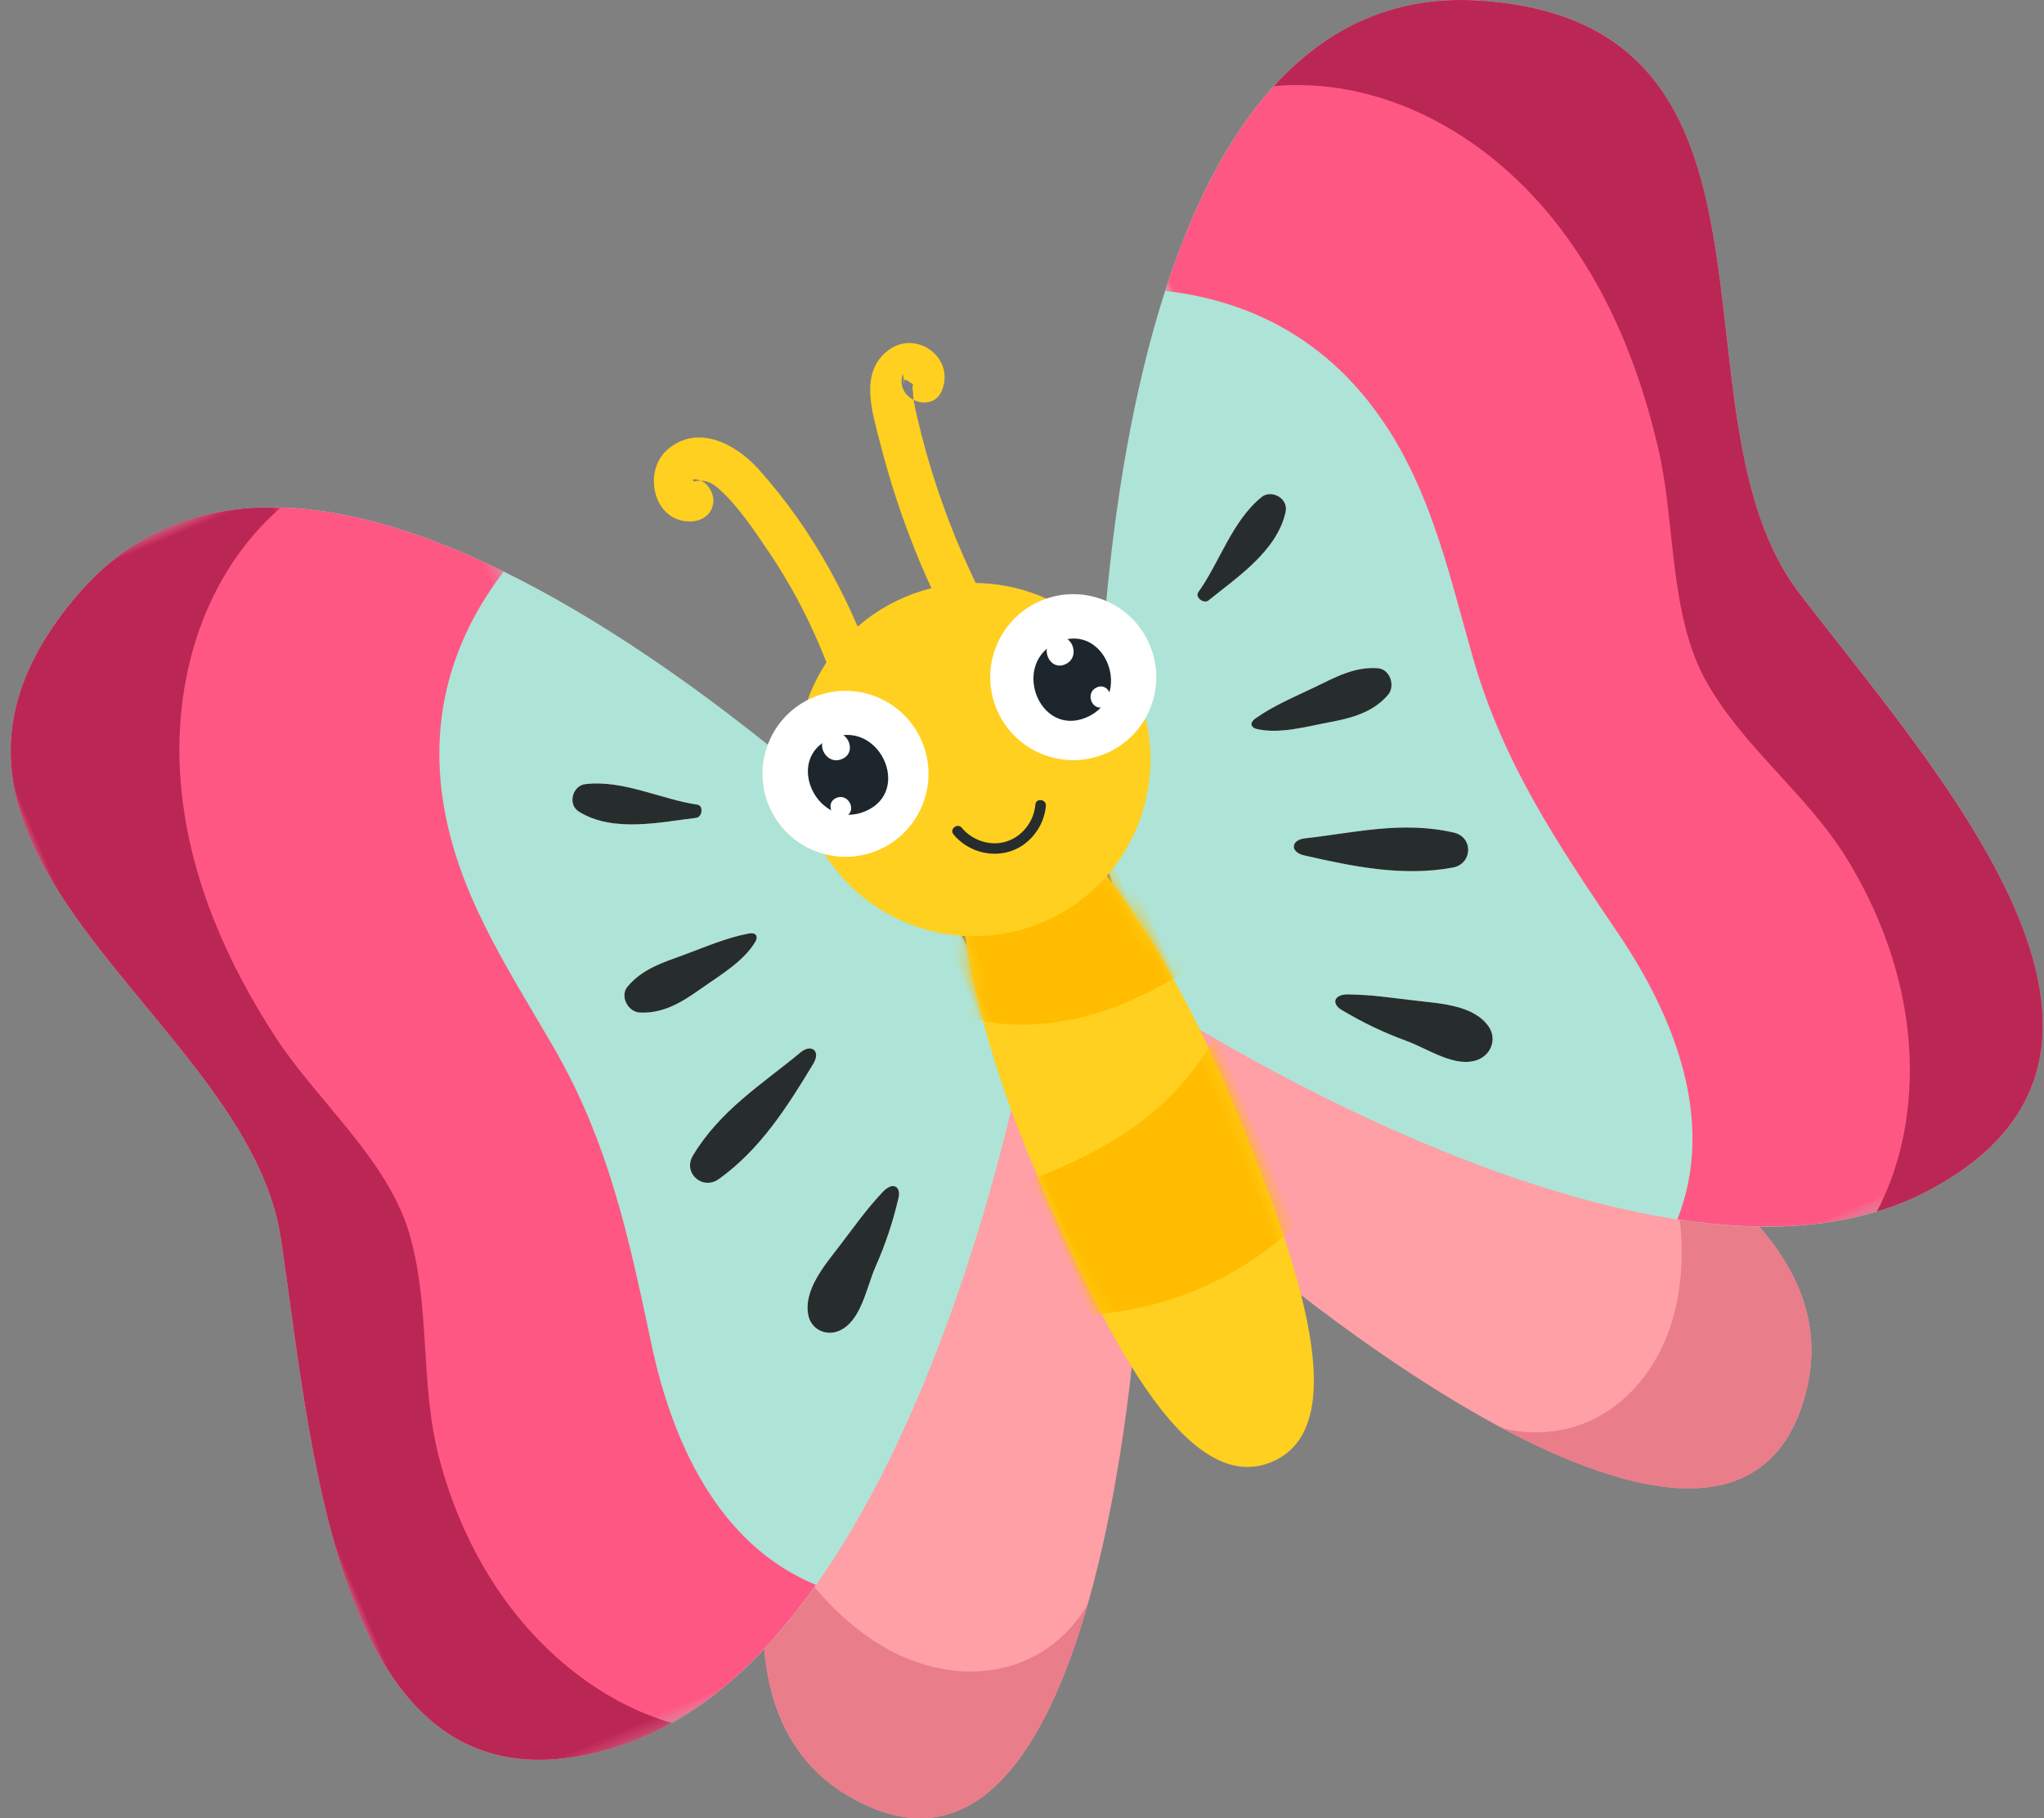 <svg xmlns="http://www.w3.org/2000/svg" xmlns:xlink="http://www.w3.org/1999/xlink" width="154" height="137" viewBox="0 0 154 137">
    <rect x="0" y="0" width="154" height="137" fill="#808080" stroke="none"/>
    <defs>
        <path id="prefix__a" d="M0 0.712L62.61 0.712 62.61 98.623 0 98.623z"/>
        <path id="prefix__c" d="M0 0.712L40.736 0.712 40.736 98.623 0 98.623z"/>
        <path id="prefix__e" d="M0 0.714L27.164 0.714 27.164 98.621 0 98.621z"/>
        <path id="prefix__g" d="M0 0.712L62.61 0.712 62.61 98.623 0 98.623z"/>
        <path id="prefix__i" d="M0.874 0.712L41.61 0.712 41.61 98.623 0.874 98.623z"/>
        <path id="prefix__k" d="M.948 27.896c0 14.992 1.243 27.146 7.857 27.146s7.856-12.154 7.856-27.146c0-14.993-3.517-27.147-7.856-27.147S.948 12.903.948 27.896"/>
        <path id="prefix__m" d="M.948 27.896c0 14.992 1.243 27.146 7.857 27.146s7.856-12.154 7.856-27.146c0-14.993-3.517-27.147-7.856-27.147S.948 12.903.948 27.896"/>
    </defs>
    <g fill="none" fill-rule="evenodd">
        <g transform="rotate(-23 110.891 35.358) translate(0 .288)">
            <path fill="#FF9FA6" d="M62.078 59.185s-46.84 31.404-33.534 49.502c13.307 18.097 35.13-26.614 35.13-26.614l-1.596-22.888z"/>
            <path fill="#EA7D8A" d="M49.877 103.138c-5.316 3.11-11.157.813-14.542-3.813-2.344-3.203-3.375-6.909-3.973-10.724-.054-.209-.094-.422-.14-.633-4.895 7.282-7.082 14.73-2.678 20.72 6.588 8.96 15.264 2.522 22.345-6.261-.326.26-.659.505-1.012.711"/>
            <mask id="prefix__b" fill="#fff">
                <use xlink:href="#prefix__a"/>
            </mask>
            <path fill="#AEE4D7" d="M61.546 49.604s-23.42-60.679-51.1-46.84C-12.265 14.12 9.916 36.83 5.657 53.33 1.4 69.831-8.183 96.977 14.707 98.574 37.593 100.17 62.61 62.38 62.61 62.38l-1.064-12.775z" mask="url(#prefix__b)"/>
            <mask id="prefix__d" fill="#fff">
                <use xlink:href="#prefix__c"/>
            </mask>
            <path fill="#FF5783" d="M28.231 71.618c1.575-8.07 2.986-15.237 1.95-23.548-.87-6.971-2.2-13.766-.29-20.723 1.72-6.27 5.62-10.707 10.845-13.677C32.191 3.793 21.67-2.846 10.447 2.766-12.266 14.12 9.915 36.83 5.657 53.33c-4.259 16.5-13.84 43.645 9.048 45.243 5.965.416 12.072-1.855 17.846-5.424-5.593-5.663-5.756-14.178-4.32-21.532" mask="url(#prefix__d)"/>
            <mask id="prefix__f" fill="#fff">
                <use xlink:href="#prefix__e"/>
            </mask>
            <path fill="#BA2755" d="M13.636 92.8c-3.533-5.903-4.464-12.908-3.467-19.625.84-5.665 3.955-10.898 4.547-16.539.594-5.67-2.508-11.78-3.5-17.31-1.183-6.596-1.28-13.453.712-19.92 2.5-8.116 8.11-14.44 15.236-16.738-5.266-2.424-10.897-2.814-16.717.096-22.713 11.356-.532 34.066-4.79 50.566-4.26 16.501-13.84 43.647 9.048 45.244 1.257.088 2.52.05 3.785-.088-1.821-1.488-3.468-3.37-4.854-5.686" mask="url(#prefix__f)"/>
            <path fill="#FFF" d="M47.307 35.543c-2.327-1.41-4.436-3.947-7.194-4.732-.905-.258-1.827.878-1.23 1.726 1.75 2.496 5.407 3.14 7.95 3.883.45.132.881-.63.474-.877M47.045 45.985c-1.644-.362-3.394-.34-5.066-.422-1.719-.085-3.302-.255-4.87.538-.838.425-.727 1.762.067 2.156 1.587.788 3.26.529 4.946.158 1.712-.377 3.753-.622 5.185-1.671.221-.162.466-.6-.262-.76M47.172 55.759c-3.608 1.08-7.25 1.63-10.502 3.984-1.245.9-.386 2.73 1.102 2.399 3.758-.838 6.888-3.01 9.938-5.213.928-.67.462-1.47-.538-1.17M48.73 67.872c-1.733.776-2.62 1.36-4.617 2.491-1.557.883-3.752 1.97-4.148 3.852-.225 1.071.59 1.992 1.657 1.996 1.822.006 3.192-2.21 4.428-3.373 1.385-1.3 2.5-2.562 3.626-4.099.516-.703.112-1.34-.946-.867"/>
            <path fill="#272D2D" d="M47.307 35.543c-2.327-1.41-4.436-3.947-7.194-4.732-.905-.258-1.827.878-1.23 1.726 1.75 2.496 5.407 3.14 7.95 3.883.45.132.881-.63.474-.877M47.045 45.985c-1.644-.362-3.394-.34-5.066-.422-1.719-.085-3.302-.255-4.87.538-.838.425-.727 1.762.067 2.156 1.587.788 3.26.529 4.946.158 1.712-.377 3.753-.622 5.185-1.671.221-.162.466-.6-.262-.76M47.172 55.759c-3.608 1.08-7.25 1.63-10.502 3.984-1.245.9-.386 2.73 1.102 2.399 3.758-.838 6.888-3.01 9.938-5.213.928-.67.462-1.47-.538-1.17M48.73 67.872c-1.733.776-2.62 1.36-4.617 2.491-1.557.883-3.752 1.97-4.148 3.852-.225 1.071.59 1.992 1.657 1.996 1.822.006 3.192-2.21 4.428-3.373 1.385-1.3 2.5-2.562 3.626-4.099.516-.703.112-1.34-.946-.867"/>
            <path fill="#FF9FA6" d="M73.532 59.185s46.84 31.404 33.534 49.502c-13.307 18.097-35.131-26.614-35.131-26.614l1.597-22.888z"/>
            <path fill="#EA7D8A" d="M85.733 103.138c5.315 3.11 11.157.813 14.542-3.813 2.344-3.203 3.375-6.909 3.973-10.724.054-.209.093-.422.141-.633 4.894 7.282 7.08 14.73 2.677 20.72-6.589 8.96-15.264 2.522-22.345-6.261.326.26.66.505 1.012.711"/>
            <g transform="translate(73)">
                <mask id="prefix__h" fill="#fff">
                    <use xlink:href="#prefix__g"/>
                </mask>
                <path fill="#AEE4D7" d="M1.065 49.604s23.42-60.679 51.099-46.84c22.712 11.356.532 34.066 4.79 50.566 4.258 16.501 13.839 43.647-9.05 45.244C25.018 100.17 0 62.38 0 62.38l1.065-12.775z" mask="url(#prefix__h)"/>
            </g>
            <g transform="translate(94)">
                <mask id="prefix__j" fill="#fff">
                    <use xlink:href="#prefix__i"/>
                </mask>
                <path fill="#FF5783" d="M13.38 71.618c-1.577-8.07-2.988-15.237-1.95-23.548.87-6.971 2.2-13.766.29-20.723C10 21.078 6.1 16.64.873 13.67 9.42 3.793 19.941-2.846 31.164 2.766c22.712 11.355.531 34.065 4.79 50.566 4.258 16.5 13.84 43.645-9.049 45.243-5.966.416-12.072-1.855-17.846-5.424 5.593-5.663 5.756-14.178 4.32-21.532" mask="url(#prefix__j)"/>
            </g>
            <path fill="#BA2755" d="M121.974 92.8c3.533-5.903 4.463-12.908 3.466-19.625-.84-5.665-3.954-10.898-4.546-16.539-.595-5.67 2.507-11.78 3.5-17.31 1.182-6.596 1.28-13.453-.712-19.92-2.5-8.116-8.11-14.44-15.236-16.738 5.265-2.424 10.897-2.814 16.717.096 22.712 11.356.532 34.066 4.79 50.566 4.258 16.501 13.84 43.647-9.048 45.244-1.258.088-2.52.05-3.786-.088 1.822-1.488 3.47-3.37 4.855-5.686"/>
            <path fill="#FFF" d="M88.303 35.543c2.327-1.41 4.436-3.947 7.193-4.732.906-.258 1.828.878 1.232 1.726-1.751 2.496-5.41 3.14-7.951 3.883-.45.132-.881-.63-.474-.877M88.565 45.985c1.644-.362 3.394-.34 5.066-.422 1.72-.085 3.301-.255 4.87.538.838.425.726 1.762-.068 2.156-1.586.788-3.258.529-4.945.158-1.712-.377-3.753-.622-5.185-1.671-.222-.162-.466-.6.262-.76M88.437 55.759c3.61 1.08 7.251 1.63 10.502 3.984 1.245.9.386 2.73-1.1 2.399-3.758-.838-6.888-3.01-9.939-5.213-.928-.67-.462-1.47.537-1.17M86.88 67.872c1.734.776 2.62 1.36 4.617 2.491 1.558.883 3.753 1.97 4.148 3.852.226 1.071-.588 1.992-1.657 1.996-1.822.006-3.191-2.21-4.428-3.373-1.385-1.3-2.5-2.562-3.626-4.099-.516-.703-.112-1.34.946-.867"/>
            <path fill="#272D2D" d="M88.303 35.543c2.327-1.41 4.436-3.947 7.193-4.732.906-.258 1.828.878 1.232 1.726-1.751 2.496-5.41 3.14-7.951 3.883-.45.132-.881-.63-.474-.877M88.565 45.985c1.644-.362 3.394-.34 5.066-.422 1.72-.085 3.301-.255 4.87.538.838.425.726 1.762-.068 2.156-1.586.788-3.258.529-4.945.158-1.712-.377-3.753-.622-5.185-1.671-.222-.162-.466-.6.262-.76M88.437 55.759c3.61 1.08 7.251 1.63 10.502 3.984 1.245.9.386 2.73-1.1 2.399-3.758-.838-6.888-3.01-9.939-5.213-.928-.67-.462-1.47.537-1.17M86.88 67.872c1.734.776 2.62 1.36 4.617 2.491 1.558.883 3.753 1.97 4.148 3.852.226 1.071-.588 1.992-1.657 1.996-1.822.006-3.191-2.21-4.428-3.373-1.385-1.3-2.5-2.562-3.626-4.099-.516-.703-.112-1.34.946-.867"/>
            <path fill="#FFD01F" d="M63.446 32.568c.588-6.158-.004-12.618-2.019-18.488-.826-2.41-2.87-4.982-5.757-4.045-2.346.762-3.091 4.543-.572 5.629.798.344 1.704.23 2.185-.573.402-.67.218-1.844-.573-2.185-.381-.164-.024.204-.022.205-.077-.051.004-.09.084-.063.69.228 1.003.547 1.327 1.234.832 1.765 1.217 3.887 1.592 5.789.81 4.113.96 8.328.561 12.497-.082.86.793 1.597 1.597 1.597.932 0 1.514-.735 1.597-1.597M73.51 32.91c-.436-3.68-.561-7.387-.338-11.087.11-1.81.295-3.616.577-5.407.137-.866.27-1.743.469-2.597.064-.279.236-.599.27-.875.04-.076.09-.142.153-.198-.4-.671-.596-.773-.593-.304l.218-.806-.01.062c-1.41 1.494.845 3.756 2.259 2.258 1.797-1.904-.058-4.939-2.586-4.317-2.7.665-2.942 3.868-3.293 6.135-.876 5.68-.997 11.428-.318 17.136.102.863.66 1.587 1.596 1.597.785.008 1.699-.741 1.597-1.597M75.661 70.896c0 14.992-1.242 27.146-7.856 27.146-6.615 0-7.857-12.154-7.857-27.146 0-14.993 3.518-27.146 7.857-27.146 4.338 0 7.856 12.153 7.856 27.146"/>
        </g>
        <g transform="rotate(-23 110.891 35.358) translate(59 43.288)">
            <mask id="prefix__l" fill="#fff">
                <use xlink:href="#prefix__k"/>
            </mask>
            <path fill="#FFBC00" d="M26.3 5.774c-5.208-1.058-9.536 2.298-14.64 3.06-4.024.602-9.084-1.246-12.593.99-.373.238-.725.754-.644 1.222.909 5.255 7.68 7.54 12.44 7.795 6.296.335 14.567-1.465 18.284-6.764 1.626-2.32-.323-5.79-2.846-6.303" mask="url(#prefix__l)"/>
            <g>
                <mask id="prefix__n" fill="#fff">
                    <use xlink:href="#prefix__m"/>
                </mask>
                <path fill="#FFBC00" d="M27.933 27.354c-.772-1.76-1.523-3.068-3.27-3.975-1.993-1.035-4.985-1.257-6.867.217-7.7 6.025-14.971 4.694-24.071 4.703-.846.001-1.515.806-1.49 1.62.22 6.814 7.23 9.937 13.234 10.748 7.71 1.041 15.067-1.622 20.914-6.598 1.657-1.41 2.425-4.719 1.55-6.715" mask="url(#prefix__n)"/>
            </g>
        </g>
        <g>
            <path fill="#FFD01F" d="M29.112 13.556c0 7.349-5.958 13.307-13.307 13.307S2.498 20.905 2.498 13.556C2.498 6.206 8.456.249 15.805.249s13.307 5.957 13.307 13.307" transform="rotate(-23 110.891 35.358) translate(52 27.288)"/>
            <path fill="#FFF" d="M12.739 10.761c0 3.454-2.8 6.254-6.254 6.254-3.454 0-6.254-2.8-6.254-6.254 0-3.454 2.8-6.254 6.254-6.254 3.454 0 6.254 2.8 6.254 6.254" transform="rotate(-23 110.891 35.358) translate(52 27.288)"/>
            <path fill="#1D262D" d="M6.503 7.872c-3.906 0-3.654 6.07.256 6.07 3.906 0 3.654-6.07-.256-6.07" transform="rotate(-23 110.891 35.358) translate(52 27.288)"/>
            <path fill="#FFF" d="M5.143 12.162c-1.005 0-.94 1.562.066 1.562s.94-1.562-.066-1.562M6.586 7.526c-1.357 0-1.269 2.108.09 2.108 1.355 0 1.268-2.108-.09-2.108M18.87 10.761c0 3.454 2.8 6.254 6.255 6.254 3.454 0 6.254-2.8 6.254-6.254 0-3.454-2.8-6.254-6.254-6.254-3.454 0-6.254 2.8-6.254 6.254" transform="rotate(-23 110.891 35.358) translate(52 27.288)"/>
            <path fill="#1D262D" d="M25.108 7.872c3.906 0 3.654 6.07-.256 6.07-3.906 0-3.654-6.07.256-6.07" transform="rotate(-23 110.891 35.358) translate(52 27.288)"/>
            <path fill="#FFF" d="M26.467 12.162c1.006 0 .941 1.562-.066 1.562-1.006 0-.941-1.562.066-1.562M25.024 7.526c1.356 0 1.27 2.108-.089 2.108-1.356 0-1.269-2.108.09-2.108" transform="rotate(-23 110.891 35.358) translate(52 27.288)"/>
            <path fill="#272D2D" d="M12.19 18.143c.448 1.519 1.8 2.667 3.376 2.84 1.56.174 3.147-.72 3.872-2.097.239-.455-.45-.86-.69-.404-.586 1.116-1.821 1.828-3.088 1.713-1.254-.114-2.348-1.071-2.7-2.264-.144-.492-.915-.283-.77.212" transform="rotate(-23 110.891 35.358) translate(52 27.288)"/>
        </g>
    </g>
</svg>
